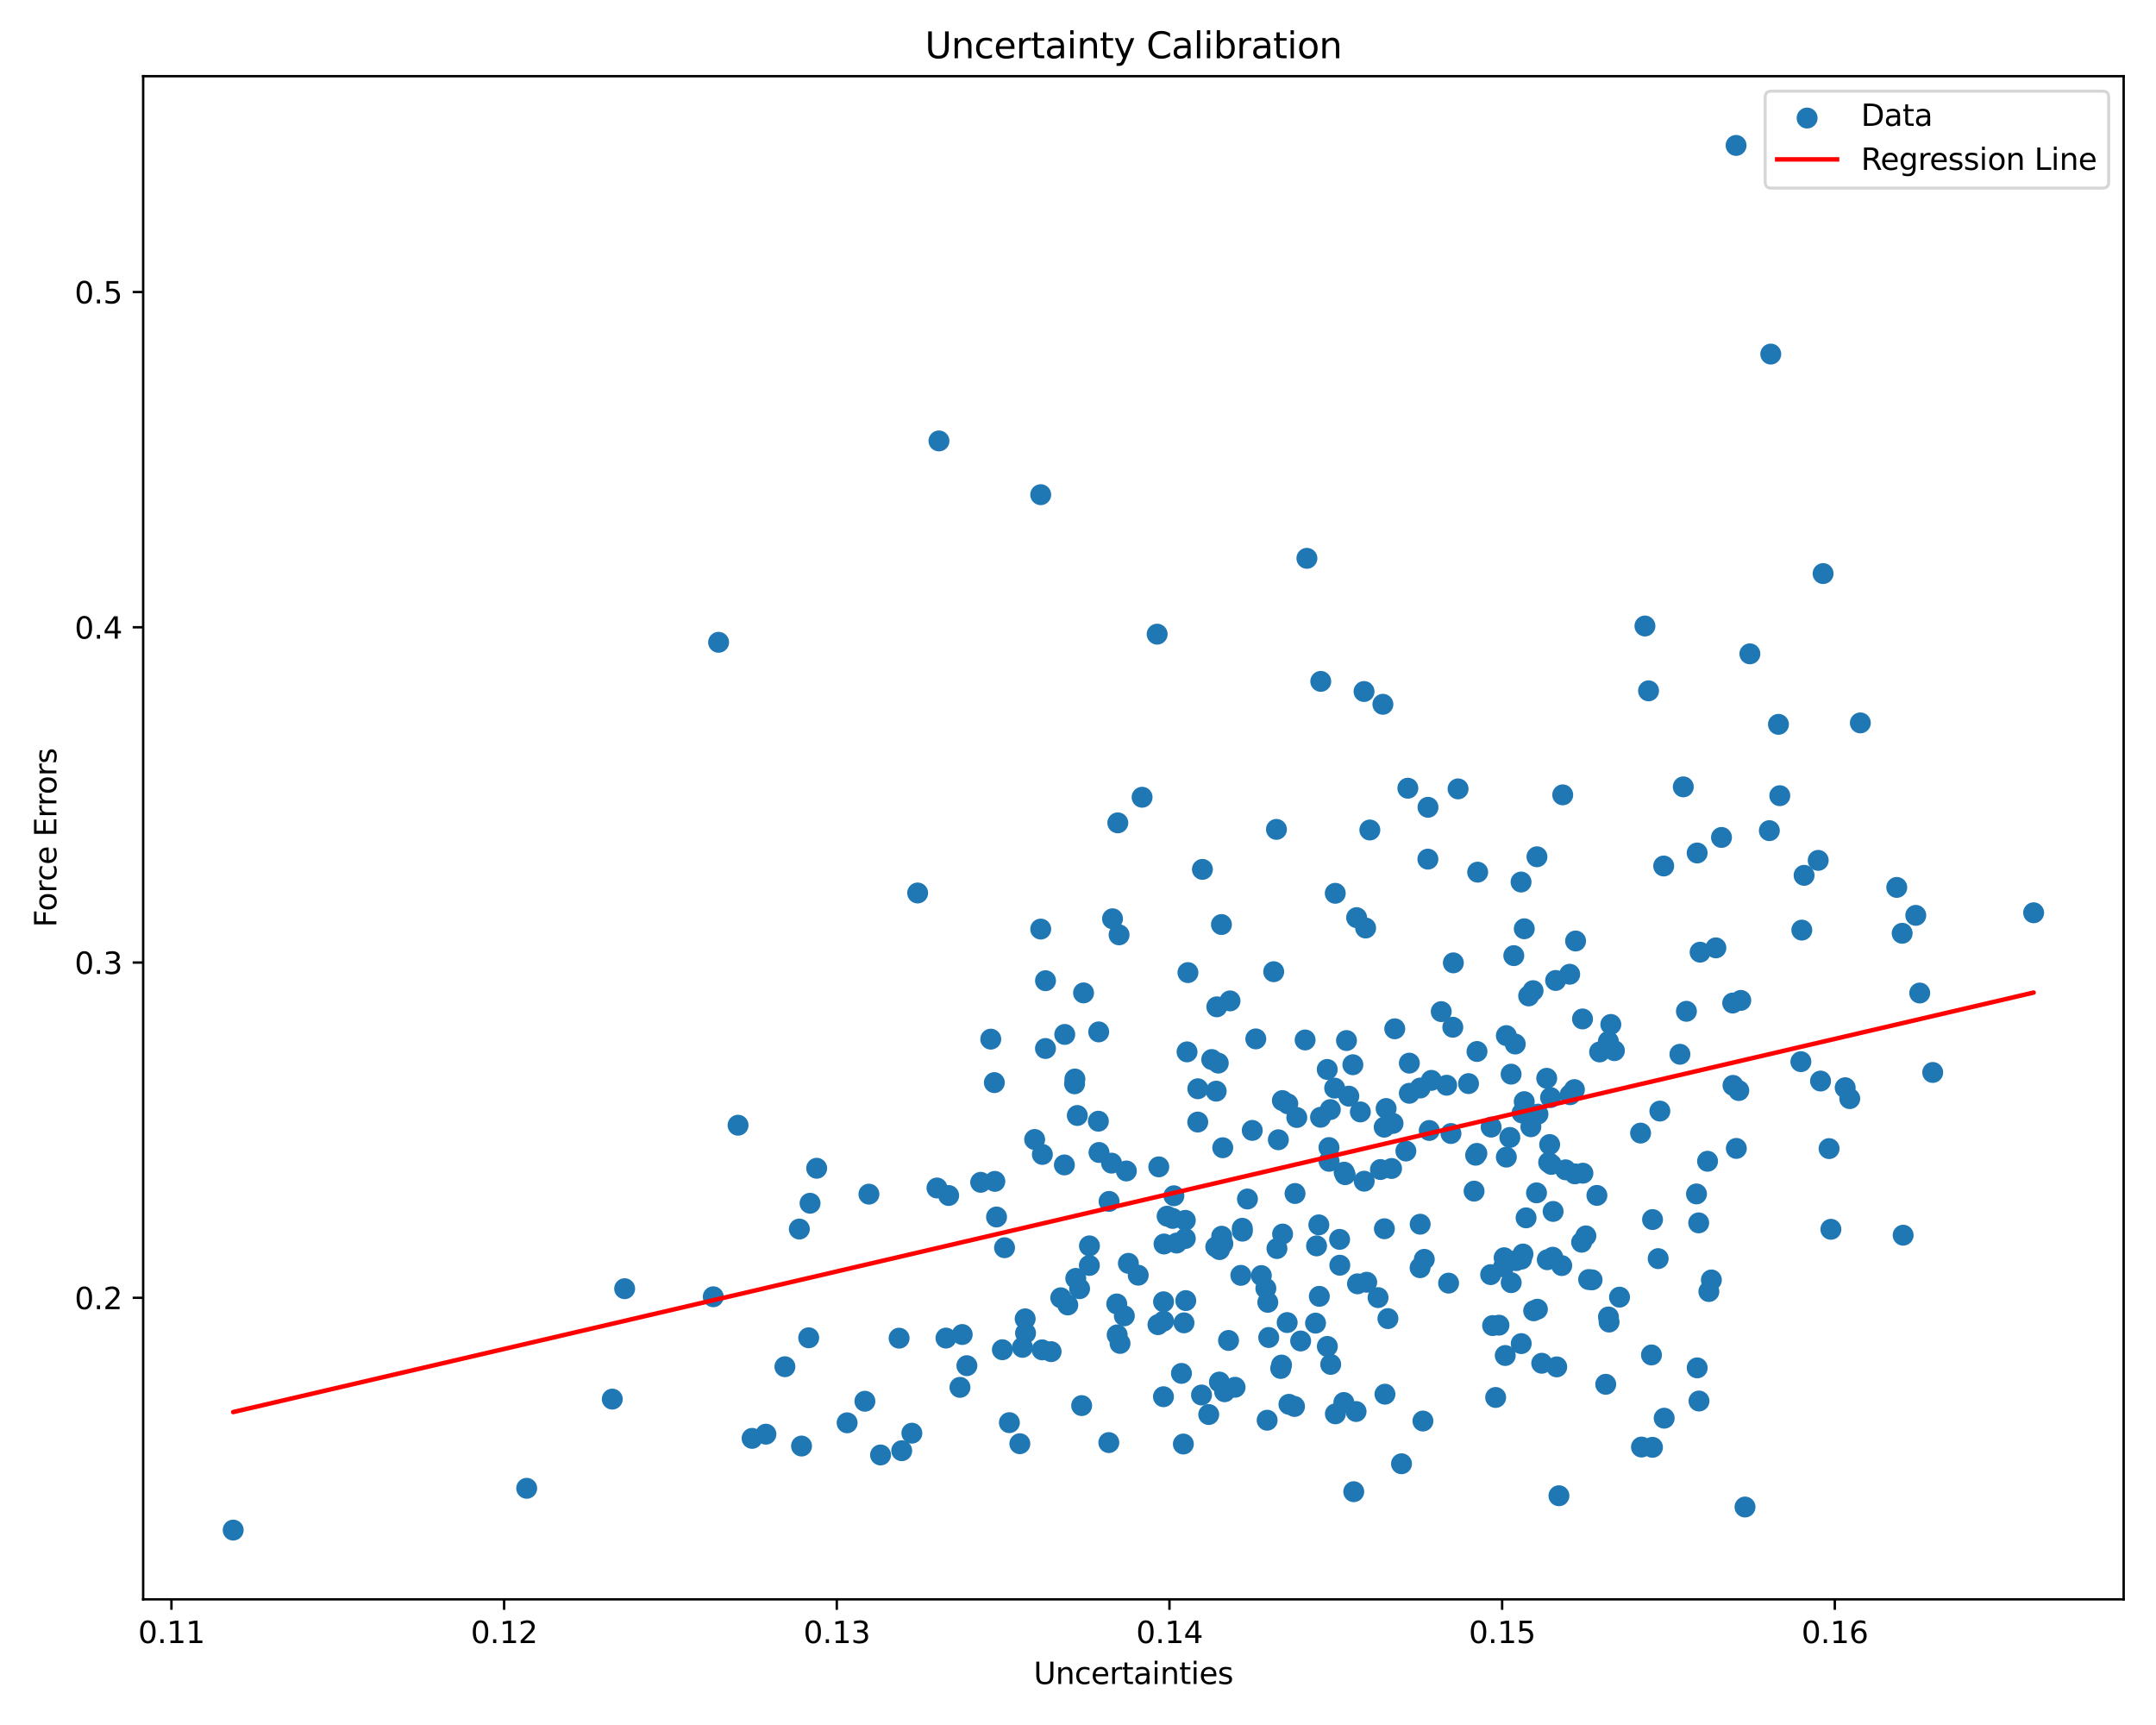 <?xml version="1.0" encoding="utf-8" standalone="no"?>
<!DOCTYPE svg PUBLIC "-//W3C//DTD SVG 1.1//EN"
  "http://www.w3.org/Graphics/SVG/1.1/DTD/svg11.dtd">
<svg xmlns:xlink="http://www.w3.org/1999/xlink" width="720pt" height="576pt" viewBox="0 0 720 576" xmlns="http://www.w3.org/2000/svg" version="1.1">
 <defs>
  <style type="text/css">*{stroke-linejoin: round; stroke-linecap: butt}</style>
 </defs>
 <g id="figure_1">
  <g id="patch_1">
   <path d="M 0 576 
L 720 576 
L 720 0 
L 0 0 
z
" style="fill: #ffffff"/>
  </g>
  <g id="axes_1">
   <g id="patch_2">
    <path d="M 47.81 534.04 
L 709.2 534.04 
L 709.2 25.44 
L 47.81 25.44 
z
" style="fill: #ffffff"/>
   </g>
   <g id="PathCollection_1">
    <defs>
     <path id="m8864a1f949" d="M 0 3 
C 0.796 3 1.559 2.684 2.121 2.121 
C 2.684 1.559 3 0.796 3 0 
C 3 -0.796 2.684 -1.559 2.121 -2.121 
C 1.559 -2.684 0.796 -3 0 -3 
C -0.796 -3 -1.559 -2.684 -2.121 -2.121 
C -2.684 -1.559 -3 -0.796 -3 0 
C -3 0.796 -2.684 1.559 -2.121 2.121 
C -1.559 2.684 -0.796 3 0 3 
z
" style="stroke: #1f77b4"/>
    </defs>
    <g clip-path="url(#p510b5baa65)">
     <use xlink:href="#m8864a1f949" x="443.814" y="383.182" style="fill: #1f77b4; stroke: #1f77b4"/>
     <use xlink:href="#m8864a1f949" x="359.255" y="426.874" style="fill: #1f77b4; stroke: #1f77b4"/>
     <use xlink:href="#m8864a1f949" x="514.866" y="455.207" style="fill: #1f77b4; stroke: #1f77b4"/>
     <use xlink:href="#m8864a1f949" x="449.663" y="347.454" style="fill: #1f77b4; stroke: #1f77b4"/>
     <use xlink:href="#m8864a1f949" x="504.667" y="428.298" style="fill: #1f77b4; stroke: #1f77b4"/>
     <use xlink:href="#m8864a1f949" x="370.377" y="401.165" style="fill: #1f77b4; stroke: #1f77b4"/>
     <use xlink:href="#m8864a1f949" x="593.919" y="241.869" style="fill: #1f77b4; stroke: #1f77b4"/>
     <use xlink:href="#m8864a1f949" x="573.019" y="316.506" style="fill: #1f77b4; stroke: #1f77b4"/>
     <use xlink:href="#m8864a1f949" x="476.882" y="269.563" style="fill: #1f77b4; stroke: #1f77b4"/>
     <use xlink:href="#m8864a1f949" x="454.292" y="371.287" style="fill: #1f77b4; stroke: #1f77b4"/>
     <use xlink:href="#m8864a1f949" x="502.104" y="423.047" style="fill: #1f77b4; stroke: #1f77b4"/>
     <use xlink:href="#m8864a1f949" x="348.104" y="385.479" style="fill: #1f77b4; stroke: #1f77b4"/>
     <use xlink:href="#m8864a1f949" x="562.14" y="262.743" style="fill: #1f77b4; stroke: #1f77b4"/>
     <use xlink:href="#m8864a1f949" x="465.211" y="375.116" style="fill: #1f77b4; stroke: #1f77b4"/>
     <use xlink:href="#m8864a1f949" x="429.852" y="441.622" style="fill: #1f77b4; stroke: #1f77b4"/>
     <use xlink:href="#m8864a1f949" x="635.558" y="412.449" style="fill: #1f77b4; stroke: #1f77b4"/>
     <use xlink:href="#m8864a1f949" x="436.444" y="186.432" style="fill: #1f77b4; stroke: #1f77b4"/>
     <use xlink:href="#m8864a1f949" x="616.205" y="363.206" style="fill: #1f77b4; stroke: #1f77b4"/>
     <use xlink:href="#m8864a1f949" x="361.225" y="469.344" style="fill: #1f77b4; stroke: #1f77b4"/>
     <use xlink:href="#m8864a1f949" x="511.24" y="376.236" style="fill: #1f77b4; stroke: #1f77b4"/>
     <use xlink:href="#m8864a1f949" x="580.669" y="364.147" style="fill: #1f77b4; stroke: #1f77b4"/>
     <use xlink:href="#m8864a1f949" x="342.356" y="440.377" style="fill: #1f77b4; stroke: #1f77b4"/>
     <use xlink:href="#m8864a1f949" x="386.977" y="389.629" style="fill: #1f77b4; stroke: #1f77b4"/>
     <use xlink:href="#m8864a1f949" x="537.939" y="342.079" style="fill: #1f77b4; stroke: #1f77b4"/>
     <use xlink:href="#m8864a1f949" x="607.197" y="287.29" style="fill: #1f77b4; stroke: #1f77b4"/>
     <use xlink:href="#m8864a1f949" x="347.548" y="165.183" style="fill: #1f77b4; stroke: #1f77b4"/>
     <use xlink:href="#m8864a1f949" x="567.283" y="408.334" style="fill: #1f77b4; stroke: #1f77b4"/>
     <use xlink:href="#m8864a1f949" x="477.301" y="377.48" style="fill: #1f77b4; stroke: #1f77b4"/>
     <use xlink:href="#m8864a1f949" x="246.473" y="375.726" style="fill: #1f77b4; stroke: #1f77b4"/>
     <use xlink:href="#m8864a1f949" x="551.509" y="452.438" style="fill: #1f77b4; stroke: #1f77b4"/>
     <use xlink:href="#m8864a1f949" x="474.241" y="423.305" style="fill: #1f77b4; stroke: #1f77b4"/>
     <use xlink:href="#m8864a1f949" x="373.719" y="312.158" style="fill: #1f77b4; stroke: #1f77b4"/>
     <use xlink:href="#m8864a1f949" x="450.445" y="366.021" style="fill: #1f77b4; stroke: #1f77b4"/>
     <use xlink:href="#m8864a1f949" x="448.876" y="391.403" style="fill: #1f77b4; stroke: #1f77b4"/>
     <use xlink:href="#m8864a1f949" x="519.876" y="456.417" style="fill: #1f77b4; stroke: #1f77b4"/>
     <use xlink:href="#m8864a1f949" x="396.417" y="351.235" style="fill: #1f77b4; stroke: #1f77b4"/>
     <use xlink:href="#m8864a1f949" x="484.555" y="378.497" style="fill: #1f77b4; stroke: #1f77b4"/>
     <use xlink:href="#m8864a1f949" x="525.936" y="391.966" style="fill: #1f77b4; stroke: #1f77b4"/>
     <use xlink:href="#m8864a1f949" x="395.4" y="441.717" style="fill: #1f77b4; stroke: #1f77b4"/>
     <use xlink:href="#m8864a1f949" x="551.871" y="407.227" style="fill: #1f77b4; stroke: #1f77b4"/>
     <use xlink:href="#m8864a1f949" x="356.589" y="435.742" style="fill: #1f77b4; stroke: #1f77b4"/>
     <use xlink:href="#m8864a1f949" x="468.036" y="488.771" style="fill: #1f77b4; stroke: #1f77b4"/>
     <use xlink:href="#m8864a1f949" x="490.417" y="361.829" style="fill: #1f77b4; stroke: #1f77b4"/>
     <use xlink:href="#m8864a1f949" x="452.086" y="498.098" style="fill: #1f77b4; stroke: #1f77b4"/>
     <use xlink:href="#m8864a1f949" x="355.448" y="388.986" style="fill: #1f77b4; stroke: #1f77b4"/>
     <use xlink:href="#m8864a1f949" x="513.125" y="398.312" style="fill: #1f77b4; stroke: #1f77b4"/>
     <use xlink:href="#m8864a1f949" x="447.436" y="422.475" style="fill: #1f77b4; stroke: #1f77b4"/>
     <use xlink:href="#m8864a1f949" x="554.318" y="371.002" style="fill: #1f77b4; stroke: #1f77b4"/>
     <use xlink:href="#m8864a1f949" x="639.778" y="305.652" style="fill: #1f77b4; stroke: #1f77b4"/>
     <use xlink:href="#m8864a1f949" x="591.35" y="118.231" style="fill: #1f77b4; stroke: #1f77b4"/>
     <use xlink:href="#m8864a1f949" x="407.983" y="412.789" style="fill: #1f77b4; stroke: #1f77b4"/>
     <use xlink:href="#m8864a1f949" x="510.499" y="332.552" style="fill: #1f77b4; stroke: #1f77b4"/>
     <use xlink:href="#m8864a1f949" x="529.605" y="412.674" style="fill: #1f77b4; stroke: #1f77b4"/>
     <use xlink:href="#m8864a1f949" x="374.037" y="448.589" style="fill: #1f77b4; stroke: #1f77b4"/>
     <use xlink:href="#m8864a1f949" x="506.023" y="348.613" style="fill: #1f77b4; stroke: #1f77b4"/>
     <use xlink:href="#m8864a1f949" x="426.436" y="416.904" style="fill: #1f77b4; stroke: #1f77b4"/>
     <use xlink:href="#m8864a1f949" x="419.377" y="346.899" style="fill: #1f77b4; stroke: #1f77b4"/>
     <use xlink:href="#m8864a1f949" x="497.968" y="376.362" style="fill: #1f77b4; stroke: #1f77b4"/>
     <use xlink:href="#m8864a1f949" x="342.483" y="445.136" style="fill: #1f77b4; stroke: #1f77b4"/>
     <use xlink:href="#m8864a1f949" x="563.182" y="337.685" style="fill: #1f77b4; stroke: #1f77b4"/>
     <use xlink:href="#m8864a1f949" x="516.715" y="420.64" style="fill: #1f77b4; stroke: #1f77b4"/>
     <use xlink:href="#m8864a1f949" x="641.096" y="331.582" style="fill: #1f77b4; stroke: #1f77b4"/>
     <use xlink:href="#m8864a1f949" x="509.639" y="406.656" style="fill: #1f77b4; stroke: #1f77b4"/>
     <use xlink:href="#m8864a1f949" x="388.592" y="441.142" style="fill: #1f77b4; stroke: #1f77b4"/>
     <use xlink:href="#m8864a1f949" x="481.303" y="337.79" style="fill: #1f77b4; stroke: #1f77b4"/>
     <use xlink:href="#m8864a1f949" x="582.751" y="503.217" style="fill: #1f77b4; stroke: #1f77b4"/>
     <use xlink:href="#m8864a1f949" x="561.014" y="352.031" style="fill: #1f77b4; stroke: #1f77b4"/>
     <use xlink:href="#m8864a1f949" x="372.945" y="435.406" style="fill: #1f77b4; stroke: #1f77b4"/>
     <use xlink:href="#m8864a1f949" x="418.193" y="377.458" style="fill: #1f77b4; stroke: #1f77b4"/>
     <use xlink:href="#m8864a1f949" x="520.61" y="499.449" style="fill: #1f77b4; stroke: #1f77b4"/>
     <use xlink:href="#m8864a1f949" x="396.712" y="324.765" style="fill: #1f77b4; stroke: #1f77b4"/>
     <use xlink:href="#m8864a1f949" x="371.527" y="306.793" style="fill: #1f77b4; stroke: #1f77b4"/>
     <use xlink:href="#m8864a1f949" x="470.647" y="365.064" style="fill: #1f77b4; stroke: #1f77b4"/>
     <use xlink:href="#m8864a1f949" x="453.05" y="306.411" style="fill: #1f77b4; stroke: #1f77b4"/>
     <use xlink:href="#m8864a1f949" x="621.264" y="241.382" style="fill: #1f77b4; stroke: #1f77b4"/>
     <use xlink:href="#m8864a1f949" x="461.82" y="235.171" style="fill: #1f77b4; stroke: #1f77b4"/>
     <use xlink:href="#m8864a1f949" x="327.504" y="394.794" style="fill: #1f77b4; stroke: #1f77b4"/>
     <use xlink:href="#m8864a1f949" x="567.755" y="317.946" style="fill: #1f77b4; stroke: #1f77b4"/>
     <use xlink:href="#m8864a1f949" x="521.549" y="422.594" style="fill: #1f77b4; stroke: #1f77b4"/>
     <use xlink:href="#m8864a1f949" x="502.681" y="452.622" style="fill: #1f77b4; stroke: #1f77b4"/>
     <use xlink:href="#m8864a1f949" x="315.909" y="446.803" style="fill: #1f77b4; stroke: #1f77b4"/>
     <use xlink:href="#m8864a1f949" x="570.675" y="431.259" style="fill: #1f77b4; stroke: #1f77b4"/>
     <use xlink:href="#m8864a1f949" x="555.757" y="473.553" style="fill: #1f77b4; stroke: #1f77b4"/>
     <use xlink:href="#m8864a1f949" x="425.354" y="324.466" style="fill: #1f77b4; stroke: #1f77b4"/>
     <use xlink:href="#m8864a1f949" x="175.891" y="496.963" style="fill: #1f77b4; stroke: #1f77b4"/>
     <use xlink:href="#m8864a1f949" x="270.52" y="401.783" style="fill: #1f77b4; stroke: #1f77b4"/>
     <use xlink:href="#m8864a1f949" x="608.824" y="191.525" style="fill: #1f77b4; stroke: #1f77b4"/>
     <use xlink:href="#m8864a1f949" x="341.46" y="449.9" style="fill: #1f77b4; stroke: #1f77b4"/>
     <use xlink:href="#m8864a1f949" x="407.906" y="308.714" style="fill: #1f77b4; stroke: #1f77b4"/>
     <use xlink:href="#m8864a1f949" x="386.702" y="442.325" style="fill: #1f77b4; stroke: #1f77b4"/>
     <use xlink:href="#m8864a1f949" x="439.327" y="441.814" style="fill: #1f77b4; stroke: #1f77b4"/>
     <use xlink:href="#m8864a1f949" x="301.135" y="484.41" style="fill: #1f77b4; stroke: #1f77b4"/>
     <use xlink:href="#m8864a1f949" x="360.527" y="430.309" style="fill: #1f77b4; stroke: #1f77b4"/>
     <use xlink:href="#m8864a1f949" x="294.062" y="485.832" style="fill: #1f77b4; stroke: #1f77b4"/>
     <use xlink:href="#m8864a1f949" x="530.535" y="427.252" style="fill: #1f77b4; stroke: #1f77b4"/>
     <use xlink:href="#m8864a1f949" x="421.229" y="425.927" style="fill: #1f77b4; stroke: #1f77b4"/>
     <use xlink:href="#m8864a1f949" x="449.207" y="392.239" style="fill: #1f77b4; stroke: #1f77b4"/>
     <use xlink:href="#m8864a1f949" x="584.379" y="218.325" style="fill: #1f77b4; stroke: #1f77b4"/>
     <use xlink:href="#m8864a1f949" x="395.839" y="413.547" style="fill: #1f77b4; stroke: #1f77b4"/>
     <use xlink:href="#m8864a1f949" x="388.726" y="415.386" style="fill: #1f77b4; stroke: #1f77b4"/>
     <use xlink:href="#m8864a1f949" x="389.76" y="406.102" style="fill: #1f77b4; stroke: #1f77b4"/>
     <use xlink:href="#m8864a1f949" x="549.329" y="209.033" style="fill: #1f77b4; stroke: #1f77b4"/>
     <use xlink:href="#m8864a1f949" x="594.368" y="265.693" style="fill: #1f77b4; stroke: #1f77b4"/>
     <use xlink:href="#m8864a1f949" x="508.6" y="418.731" style="fill: #1f77b4; stroke: #1f77b4"/>
     <use xlink:href="#m8864a1f949" x="513.272" y="286.088" style="fill: #1f77b4; stroke: #1f77b4"/>
     <use xlink:href="#m8864a1f949" x="500.585" y="442.493" style="fill: #1f77b4; stroke: #1f77b4"/>
     <use xlink:href="#m8864a1f949" x="414.895" y="411.1" style="fill: #1f77b4; stroke: #1f77b4"/>
     <use xlink:href="#m8864a1f949" x="408.973" y="464.721" style="fill: #1f77b4; stroke: #1f77b4"/>
     <use xlink:href="#m8864a1f949" x="476.847" y="286.88" style="fill: #1f77b4; stroke: #1f77b4"/>
     <use xlink:href="#m8864a1f949" x="555.595" y="289.168" style="fill: #1f77b4; stroke: #1f77b4"/>
     <use xlink:href="#m8864a1f949" x="366.915" y="344.566" style="fill: #1f77b4; stroke: #1f77b4"/>
     <use xlink:href="#m8864a1f949" x="497.807" y="425.612" style="fill: #1f77b4; stroke: #1f77b4"/>
     <use xlink:href="#m8864a1f949" x="388.57" y="434.68" style="fill: #1f77b4; stroke: #1f77b4"/>
     <use xlink:href="#m8864a1f949" x="633.425" y="296.32" style="fill: #1f77b4; stroke: #1f77b4"/>
     <use xlink:href="#m8864a1f949" x="443.852" y="387.777" style="fill: #1f77b4; stroke: #1f77b4"/>
     <use xlink:href="#m8864a1f949" x="430.068" y="368.577" style="fill: #1f77b4; stroke: #1f77b4"/>
     <use xlink:href="#m8864a1f949" x="373.289" y="274.765" style="fill: #1f77b4; stroke: #1f77b4"/>
     <use xlink:href="#m8864a1f949" x="567.382" y="467.821" style="fill: #1f77b4; stroke: #1f77b4"/>
     <use xlink:href="#m8864a1f949" x="492.274" y="397.737" style="fill: #1f77b4; stroke: #1f77b4"/>
     <use xlink:href="#m8864a1f949" x="427.97" y="455.813" style="fill: #1f77b4; stroke: #1f77b4"/>
     <use xlink:href="#m8864a1f949" x="376.828" y="421.845" style="fill: #1f77b4; stroke: #1f77b4"/>
     <use xlink:href="#m8864a1f949" x="444.392" y="455.588" style="fill: #1f77b4; stroke: #1f77b4"/>
     <use xlink:href="#m8864a1f949" x="493.201" y="385.13" style="fill: #1f77b4; stroke: #1f77b4"/>
     <use xlink:href="#m8864a1f949" x="453.341" y="428.684" style="fill: #1f77b4; stroke: #1f77b4"/>
     <use xlink:href="#m8864a1f949" x="335.471" y="416.63" style="fill: #1f77b4; stroke: #1f77b4"/>
     <use xlink:href="#m8864a1f949" x="386.435" y="211.753" style="fill: #1f77b4; stroke: #1f77b4"/>
     <use xlink:href="#m8864a1f949" x="423.389" y="434.87" style="fill: #1f77b4; stroke: #1f77b4"/>
     <use xlink:href="#m8864a1f949" x="493.245" y="351.105" style="fill: #1f77b4; stroke: #1f77b4"/>
     <use xlink:href="#m8864a1f949" x="394.549" y="458.593" style="fill: #1f77b4; stroke: #1f77b4"/>
     <use xlink:href="#m8864a1f949" x="528.617" y="391.749" style="fill: #1f77b4; stroke: #1f77b4"/>
     <use xlink:href="#m8864a1f949" x="320.583" y="463.257" style="fill: #1f77b4; stroke: #1f77b4"/>
     <use xlink:href="#m8864a1f949" x="505.535" y="319.099" style="fill: #1f77b4; stroke: #1f77b4"/>
     <use xlink:href="#m8864a1f949" x="443.229" y="357.103" style="fill: #1f77b4; stroke: #1f77b4"/>
     <use xlink:href="#m8864a1f949" x="406.004" y="416.369" style="fill: #1f77b4; stroke: #1f77b4"/>
     <use xlink:href="#m8864a1f949" x="456.418" y="428.159" style="fill: #1f77b4; stroke: #1f77b4"/>
     <use xlink:href="#m8864a1f949" x="426.274" y="276.945" style="fill: #1f77b4; stroke: #1f77b4"/>
     <use xlink:href="#m8864a1f949" x="347.553" y="310.232" style="fill: #1f77b4; stroke: #1f77b4"/>
     <use xlink:href="#m8864a1f949" x="381.405" y="266.213" style="fill: #1f77b4; stroke: #1f77b4"/>
     <use xlink:href="#m8864a1f949" x="444.266" y="370.507" style="fill: #1f77b4; stroke: #1f77b4"/>
     <use xlink:href="#m8864a1f949" x="266.938" y="410.397" style="fill: #1f77b4; stroke: #1f77b4"/>
     <use xlink:href="#m8864a1f949" x="440.992" y="373.07" style="fill: #1f77b4; stroke: #1f77b4"/>
     <use xlink:href="#m8864a1f949" x="590.879" y="277.364" style="fill: #1f77b4; stroke: #1f77b4"/>
     <use xlink:href="#m8864a1f949" x="349.135" y="350.112" style="fill: #1f77b4; stroke: #1f77b4"/>
     <use xlink:href="#m8864a1f949" x="441.069" y="227.524" style="fill: #1f77b4; stroke: #1f77b4"/>
     <use xlink:href="#m8864a1f949" x="581.337" y="334.046" style="fill: #1f77b4; stroke: #1f77b4"/>
     <use xlink:href="#m8864a1f949" x="601.409" y="354.499" style="fill: #1f77b4; stroke: #1f77b4"/>
     <use xlink:href="#m8864a1f949" x="547.877" y="378.354" style="fill: #1f77b4; stroke: #1f77b4"/>
     <use xlink:href="#m8864a1f949" x="539.134" y="350.83" style="fill: #1f77b4; stroke: #1f77b4"/>
     <use xlink:href="#m8864a1f949" x="506.344" y="420.939" style="fill: #1f77b4; stroke: #1f77b4"/>
     <use xlink:href="#m8864a1f949" x="508.013" y="448.651" style="fill: #1f77b4; stroke: #1f77b4"/>
     <use xlink:href="#m8864a1f949" x="406.85" y="354.986" style="fill: #1f77b4; stroke: #1f77b4"/>
     <use xlink:href="#m8864a1f949" x="548.176" y="483.189" style="fill: #1f77b4; stroke: #1f77b4"/>
     <use xlink:href="#m8864a1f949" x="399.992" y="374.67" style="fill: #1f77b4; stroke: #1f77b4"/>
     <use xlink:href="#m8864a1f949" x="457.461" y="277.147" style="fill: #1f77b4; stroke: #1f77b4"/>
     <use xlink:href="#m8864a1f949" x="363.793" y="422.555" style="fill: #1f77b4; stroke: #1f77b4"/>
     <use xlink:href="#m8864a1f949" x="566.779" y="456.751" style="fill: #1f77b4; stroke: #1f77b4"/>
     <use xlink:href="#m8864a1f949" x="204.47" y="467.181" style="fill: #1f77b4; stroke: #1f77b4"/>
     <use xlink:href="#m8864a1f949" x="460.998" y="390.524" style="fill: #1f77b4; stroke: #1f77b4"/>
     <use xlink:href="#m8864a1f949" x="462.9" y="370.151" style="fill: #1f77b4; stroke: #1f77b4"/>
     <use xlink:href="#m8864a1f949" x="455.521" y="230.904" style="fill: #1f77b4; stroke: #1f77b4"/>
     <use xlink:href="#m8864a1f949" x="503.051" y="345.807" style="fill: #1f77b4; stroke: #1f77b4"/>
     <use xlink:href="#m8864a1f949" x="517.175" y="388.143" style="fill: #1f77b4; stroke: #1f77b4"/>
     <use xlink:href="#m8864a1f949" x="388.54" y="466.383" style="fill: #1f77b4; stroke: #1f77b4"/>
     <use xlink:href="#m8864a1f949" x="410.273" y="447.596" style="fill: #1f77b4; stroke: #1f77b4"/>
     <use xlink:href="#m8864a1f949" x="395.838" y="407.483" style="fill: #1f77b4; stroke: #1f77b4"/>
     <use xlink:href="#m8864a1f949" x="508.098" y="420.433" style="fill: #1f77b4; stroke: #1f77b4"/>
     <use xlink:href="#m8864a1f949" x="522.824" y="390.619" style="fill: #1f77b4; stroke: #1f77b4"/>
     <use xlink:href="#m8864a1f949" x="428.245" y="367.497" style="fill: #1f77b4; stroke: #1f77b4"/>
     <use xlink:href="#m8864a1f949" x="321.333" y="445.616" style="fill: #1f77b4; stroke: #1f77b4"/>
     <use xlink:href="#m8864a1f949" x="380.109" y="425.806" style="fill: #1f77b4; stroke: #1f77b4"/>
     <use xlink:href="#m8864a1f949" x="511.978" y="330.792" style="fill: #1f77b4; stroke: #1f77b4"/>
     <use xlink:href="#m8864a1f949" x="469.495" y="384.341" style="fill: #1f77b4; stroke: #1f77b4"/>
     <use xlink:href="#m8864a1f949" x="439.668" y="416.02" style="fill: #1f77b4; stroke: #1f77b4"/>
     <use xlink:href="#m8864a1f949" x="434.355" y="447.772" style="fill: #1f77b4; stroke: #1f77b4"/>
     <use xlink:href="#m8864a1f949" x="316.81" y="399.191" style="fill: #1f77b4; stroke: #1f77b4"/>
     <use xlink:href="#m8864a1f949" x="433.065" y="373.141" style="fill: #1f77b4; stroke: #1f77b4"/>
     <use xlink:href="#m8864a1f949" x="610.825" y="383.532" style="fill: #1f77b4; stroke: #1f77b4"/>
     <use xlink:href="#m8864a1f949" x="463.501" y="440.295" style="fill: #1f77b4; stroke: #1f77b4"/>
     <use xlink:href="#m8864a1f949" x="426.908" y="380.583" style="fill: #1f77b4; stroke: #1f77b4"/>
     <use xlink:href="#m8864a1f949" x="475.644" y="420.511" style="fill: #1f77b4; stroke: #1f77b4"/>
     <use xlink:href="#m8864a1f949" x="464.719" y="390.173" style="fill: #1f77b4; stroke: #1f77b4"/>
     <use xlink:href="#m8864a1f949" x="367.019" y="384.83" style="fill: #1f77b4; stroke: #1f77b4"/>
     <use xlink:href="#m8864a1f949" x="445.955" y="472.099" style="fill: #1f77b4; stroke: #1f77b4"/>
     <use xlink:href="#m8864a1f949" x="392.028" y="399.283" style="fill: #1f77b4; stroke: #1f77b4"/>
     <use xlink:href="#m8864a1f949" x="416.588" y="400.362" style="fill: #1f77b4; stroke: #1f77b4"/>
     <use xlink:href="#m8864a1f949" x="645.434" y="358.108" style="fill: #1f77b4; stroke: #1f77b4"/>
     <use xlink:href="#m8864a1f949" x="602.475" y="292.288" style="fill: #1f77b4; stroke: #1f77b4"/>
     <use xlink:href="#m8864a1f949" x="452.865" y="471.324" style="fill: #1f77b4; stroke: #1f77b4"/>
     <use xlink:href="#m8864a1f949" x="611.427" y="410.482" style="fill: #1f77b4; stroke: #1f77b4"/>
     <use xlink:href="#m8864a1f949" x="332.795" y="406.372" style="fill: #1f77b4; stroke: #1f77b4"/>
     <use xlink:href="#m8864a1f949" x="475.188" y="474.5" style="fill: #1f77b4; stroke: #1f77b4"/>
     <use xlink:href="#m8864a1f949" x="528.48" y="340.236" style="fill: #1f77b4; stroke: #1f77b4"/>
     <use xlink:href="#m8864a1f949" x="451.792" y="355.529" style="fill: #1f77b4; stroke: #1f77b4"/>
     <use xlink:href="#m8864a1f949" x="566.769" y="284.821" style="fill: #1f77b4; stroke: #1f77b4"/>
     <use xlink:href="#m8864a1f949" x="359.767" y="372.481" style="fill: #1f77b4; stroke: #1f77b4"/>
     <use xlink:href="#m8864a1f949" x="517.512" y="382.175" style="fill: #1f77b4; stroke: #1f77b4"/>
     <use xlink:href="#m8864a1f949" x="465.781" y="343.532" style="fill: #1f77b4; stroke: #1f77b4"/>
     <use xlink:href="#m8864a1f949" x="255.779" y="478.888" style="fill: #1f77b4; stroke: #1f77b4"/>
     <use xlink:href="#m8864a1f949" x="290.182" y="398.739" style="fill: #1f77b4; stroke: #1f77b4"/>
     <use xlink:href="#m8864a1f949" x="550.539" y="230.68" style="fill: #1f77b4; stroke: #1f77b4"/>
     <use xlink:href="#m8864a1f949" x="524.204" y="325.313" style="fill: #1f77b4; stroke: #1f77b4"/>
     <use xlink:href="#m8864a1f949" x="251.16" y="480.29" style="fill: #1f77b4; stroke: #1f77b4"/>
     <use xlink:href="#m8864a1f949" x="679.137" y="304.789" style="fill: #1f77b4; stroke: #1f77b4"/>
     <use xlink:href="#m8864a1f949" x="524.338" y="365.547" style="fill: #1f77b4; stroke: #1f77b4"/>
     <use xlink:href="#m8864a1f949" x="358.965" y="360.299" style="fill: #1f77b4; stroke: #1f77b4"/>
     <use xlink:href="#m8864a1f949" x="272.733" y="390.098" style="fill: #1f77b4; stroke: #1f77b4"/>
     <use xlink:href="#m8864a1f949" x="262.122" y="456.366" style="fill: #1f77b4; stroke: #1f77b4"/>
     <use xlink:href="#m8864a1f949" x="509.035" y="310.131" style="fill: #1f77b4; stroke: #1f77b4"/>
     <use xlink:href="#m8864a1f949" x="440.425" y="408.997" style="fill: #1f77b4; stroke: #1f77b4"/>
     <use xlink:href="#m8864a1f949" x="607.973" y="360.976" style="fill: #1f77b4; stroke: #1f77b4"/>
     <use xlink:href="#m8864a1f949" x="601.719" y="310.573" style="fill: #1f77b4; stroke: #1f77b4"/>
     <use xlink:href="#m8864a1f949" x="414.864" y="410.14" style="fill: #1f77b4; stroke: #1f77b4"/>
     <use xlink:href="#m8864a1f949" x="304.52" y="478.555" style="fill: #1f77b4; stroke: #1f77b4"/>
     <use xlink:href="#m8864a1f949" x="404.653" y="353.789" style="fill: #1f77b4; stroke: #1f77b4"/>
     <use xlink:href="#m8864a1f949" x="483.112" y="362.374" style="fill: #1f77b4; stroke: #1f77b4"/>
     <use xlink:href="#m8864a1f949" x="406.147" y="364.353" style="fill: #1f77b4; stroke: #1f77b4"/>
     <use xlink:href="#m8864a1f949" x="517.821" y="366.493" style="fill: #1f77b4; stroke: #1f77b4"/>
     <use xlink:href="#m8864a1f949" x="358.858" y="361.9" style="fill: #1f77b4; stroke: #1f77b4"/>
     <use xlink:href="#m8864a1f949" x="407.263" y="417.251" style="fill: #1f77b4; stroke: #1f77b4"/>
     <use xlink:href="#m8864a1f949" x="516.529" y="360.054" style="fill: #1f77b4; stroke: #1f77b4"/>
     <use xlink:href="#m8864a1f949" x="455.579" y="394.416" style="fill: #1f77b4; stroke: #1f77b4"/>
     <use xlink:href="#m8864a1f949" x="427.691" y="456.951" style="fill: #1f77b4; stroke: #1f77b4"/>
     <use xlink:href="#m8864a1f949" x="312.904" y="396.688" style="fill: #1f77b4; stroke: #1f77b4"/>
     <use xlink:href="#m8864a1f949" x="504.635" y="358.676" style="fill: #1f77b4; stroke: #1f77b4"/>
     <use xlink:href="#m8864a1f949" x="553.751" y="420.273" style="fill: #1f77b4; stroke: #1f77b4"/>
     <use xlink:href="#m8864a1f949" x="518.064" y="388.811" style="fill: #1f77b4; stroke: #1f77b4"/>
     <use xlink:href="#m8864a1f949" x="499.477" y="466.632" style="fill: #1f77b4; stroke: #1f77b4"/>
     <use xlink:href="#m8864a1f949" x="322.891" y="456.014" style="fill: #1f77b4; stroke: #1f77b4"/>
     <use xlink:href="#m8864a1f949" x="551.843" y="483.277" style="fill: #1f77b4; stroke: #1f77b4"/>
     <use xlink:href="#m8864a1f949" x="447.363" y="413.842" style="fill: #1f77b4; stroke: #1f77b4"/>
     <use xlink:href="#m8864a1f949" x="351.025" y="451.33" style="fill: #1f77b4; stroke: #1f77b4"/>
     <use xlink:href="#m8864a1f949" x="349.151" y="327.469" style="fill: #1f77b4; stroke: #1f77b4"/>
     <use xlink:href="#m8864a1f949" x="395.185" y="482.179" style="fill: #1f77b4; stroke: #1f77b4"/>
     <use xlink:href="#m8864a1f949" x="401.244" y="465.81" style="fill: #1f77b4; stroke: #1f77b4"/>
     <use xlink:href="#m8864a1f949" x="334.747" y="450.696" style="fill: #1f77b4; stroke: #1f77b4"/>
     <use xlink:href="#m8864a1f949" x="435.847" y="347.257" style="fill: #1f77b4; stroke: #1f77b4"/>
     <use xlink:href="#m8864a1f949" x="534.19" y="351.26" style="fill: #1f77b4; stroke: #1f77b4"/>
     <use xlink:href="#m8864a1f949" x="537.36" y="441.449" style="fill: #1f77b4; stroke: #1f77b4"/>
     <use xlink:href="#m8864a1f949" x="579.768" y="48.558" style="fill: #1f77b4; stroke: #1f77b4"/>
     <use xlink:href="#m8864a1f949" x="474.274" y="363.309" style="fill: #1f77b4; stroke: #1f77b4"/>
     <use xlink:href="#m8864a1f949" x="531.674" y="427.356" style="fill: #1f77b4; stroke: #1f77b4"/>
     <use xlink:href="#m8864a1f949" x="395.996" y="434.284" style="fill: #1f77b4; stroke: #1f77b4"/>
     <use xlink:href="#m8864a1f949" x="445.915" y="298.285" style="fill: #1f77b4; stroke: #1f77b4"/>
     <use xlink:href="#m8864a1f949" x="270.068" y="446.706" style="fill: #1f77b4; stroke: #1f77b4"/>
     <use xlink:href="#m8864a1f949" x="540.842" y="433.136" style="fill: #1f77b4; stroke: #1f77b4"/>
     <use xlink:href="#m8864a1f949" x="403.662" y="472.328" style="fill: #1f77b4; stroke: #1f77b4"/>
     <use xlink:href="#m8864a1f949" x="239.979" y="214.472" style="fill: #1f77b4; stroke: #1f77b4"/>
     <use xlink:href="#m8864a1f949" x="526.171" y="314.212" style="fill: #1f77b4; stroke: #1f77b4"/>
     <use xlink:href="#m8864a1f949" x="400.019" y="363.554" style="fill: #1f77b4; stroke: #1f77b4"/>
     <use xlink:href="#m8864a1f949" x="570.241" y="387.761" style="fill: #1f77b4; stroke: #1f77b4"/>
     <use xlink:href="#m8864a1f949" x="337.084" y="475.044" style="fill: #1f77b4; stroke: #1f77b4"/>
     <use xlink:href="#m8864a1f949" x="375.472" y="439.379" style="fill: #1f77b4; stroke: #1f77b4"/>
     <use xlink:href="#m8864a1f949" x="414.381" y="425.855" style="fill: #1f77b4; stroke: #1f77b4"/>
     <use xlink:href="#m8864a1f949" x="238.199" y="433.006" style="fill: #1f77b4; stroke: #1f77b4"/>
     <use xlink:href="#m8864a1f949" x="423.168" y="474.234" style="fill: #1f77b4; stroke: #1f77b4"/>
     <use xlink:href="#m8864a1f949" x="571.521" y="427.392" style="fill: #1f77b4; stroke: #1f77b4"/>
     <use xlink:href="#m8864a1f949" x="371.204" y="388.388" style="fill: #1f77b4; stroke: #1f77b4"/>
     <use xlink:href="#m8864a1f949" x="504.216" y="379.813" style="fill: #1f77b4; stroke: #1f77b4"/>
     <use xlink:href="#m8864a1f949" x="370.295" y="481.697" style="fill: #1f77b4; stroke: #1f77b4"/>
     <use xlink:href="#m8864a1f949" x="509.023" y="367.856" style="fill: #1f77b4; stroke: #1f77b4"/>
     <use xlink:href="#m8864a1f949" x="354.245" y="433.344" style="fill: #1f77b4; stroke: #1f77b4"/>
     <use xlink:href="#m8864a1f949" x="462.506" y="465.538" style="fill: #1f77b4; stroke: #1f77b4"/>
     <use xlink:href="#m8864a1f949" x="267.673" y="482.852" style="fill: #1f77b4; stroke: #1f77b4"/>
     <use xlink:href="#m8864a1f949" x="498.461" y="442.624" style="fill: #1f77b4; stroke: #1f77b4"/>
     <use xlink:href="#m8864a1f949" x="566.548" y="398.672" style="fill: #1f77b4; stroke: #1f77b4"/>
     <use xlink:href="#m8864a1f949" x="332.232" y="394.473" style="fill: #1f77b4; stroke: #1f77b4"/>
     <use xlink:href="#m8864a1f949" x="525.782" y="363.832" style="fill: #1f77b4; stroke: #1f77b4"/>
     <use xlink:href="#m8864a1f949" x="363.826" y="416.013" style="fill: #1f77b4; stroke: #1f77b4"/>
     <use xlink:href="#m8864a1f949" x="513.418" y="437.163" style="fill: #1f77b4; stroke: #1f77b4"/>
     <use xlink:href="#m8864a1f949" x="493.468" y="291.226" style="fill: #1f77b4; stroke: #1f77b4"/>
     <use xlink:href="#m8864a1f949" x="428.325" y="412.067" style="fill: #1f77b4; stroke: #1f77b4"/>
     <use xlink:href="#m8864a1f949" x="361.854" y="331.539" style="fill: #1f77b4; stroke: #1f77b4"/>
     <use xlink:href="#m8864a1f949" x="456.054" y="309.879" style="fill: #1f77b4; stroke: #1f77b4"/>
     <use xlink:href="#m8864a1f949" x="443.266" y="449.589" style="fill: #1f77b4; stroke: #1f77b4"/>
     <use xlink:href="#m8864a1f949" x="392.939" y="415.076" style="fill: #1f77b4; stroke: #1f77b4"/>
     <use xlink:href="#m8864a1f949" x="432.306" y="469.636" style="fill: #1f77b4; stroke: #1f77b4"/>
     <use xlink:href="#m8864a1f949" x="373.085" y="445.737" style="fill: #1f77b4; stroke: #1f77b4"/>
     <use xlink:href="#m8864a1f949" x="445.717" y="363.336" style="fill: #1f77b4; stroke: #1f77b4"/>
     <use xlink:href="#m8864a1f949" x="483.762" y="428.452" style="fill: #1f77b4; stroke: #1f77b4"/>
     <use xlink:href="#m8864a1f949" x="470.653" y="354.995" style="fill: #1f77b4; stroke: #1f77b4"/>
     <use xlink:href="#m8864a1f949" x="502.305" y="419.97" style="fill: #1f77b4; stroke: #1f77b4"/>
     <use xlink:href="#m8864a1f949" x="423.692" y="446.607" style="fill: #1f77b4; stroke: #1f77b4"/>
     <use xlink:href="#m8864a1f949" x="521.877" y="265.414" style="fill: #1f77b4; stroke: #1f77b4"/>
     <use xlink:href="#m8864a1f949" x="288.834" y="467.892" style="fill: #1f77b4; stroke: #1f77b4"/>
     <use xlink:href="#m8864a1f949" x="430.442" y="468.921" style="fill: #1f77b4; stroke: #1f77b4"/>
     <use xlink:href="#m8864a1f949" x="485.168" y="343.011" style="fill: #1f77b4; stroke: #1f77b4"/>
     <use xlink:href="#m8864a1f949" x="486.927" y="263.418" style="fill: #1f77b4; stroke: #1f77b4"/>
     <use xlink:href="#m8864a1f949" x="617.724" y="366.842" style="fill: #1f77b4; stroke: #1f77b4"/>
     <use xlink:href="#m8864a1f949" x="537.121" y="347.738" style="fill: #1f77b4; stroke: #1f77b4"/>
     <use xlink:href="#m8864a1f949" x="460.204" y="433.292" style="fill: #1f77b4; stroke: #1f77b4"/>
     <use xlink:href="#m8864a1f949" x="485.348" y="321.511" style="fill: #1f77b4; stroke: #1f77b4"/>
     <use xlink:href="#m8864a1f949" x="537.145" y="439.751" style="fill: #1f77b4; stroke: #1f77b4"/>
     <use xlink:href="#m8864a1f949" x="507.96" y="294.522" style="fill: #1f77b4; stroke: #1f77b4"/>
     <use xlink:href="#m8864a1f949" x="508.3" y="371.637" style="fill: #1f77b4; stroke: #1f77b4"/>
     <use xlink:href="#m8864a1f949" x="410.77" y="334.216" style="fill: #1f77b4; stroke: #1f77b4"/>
     <use xlink:href="#m8864a1f949" x="407.221" y="461.486" style="fill: #1f77b4; stroke: #1f77b4"/>
     <use xlink:href="#m8864a1f949" x="412.456" y="463.228" style="fill: #1f77b4; stroke: #1f77b4"/>
     <use xlink:href="#m8864a1f949" x="470.154" y="263.194" style="fill: #1f77b4; stroke: #1f77b4"/>
     <use xlink:href="#m8864a1f949" x="422.734" y="430.215" style="fill: #1f77b4; stroke: #1f77b4"/>
     <use xlink:href="#m8864a1f949" x="208.601" y="430.311" style="fill: #1f77b4; stroke: #1f77b4"/>
     <use xlink:href="#m8864a1f949" x="408.342" y="383.246" style="fill: #1f77b4; stroke: #1f77b4"/>
     <use xlink:href="#m8864a1f949" x="536.238" y="462.231" style="fill: #1f77b4; stroke: #1f77b4"/>
     <use xlink:href="#m8864a1f949" x="528.192" y="414.797" style="fill: #1f77b4; stroke: #1f77b4"/>
     <use xlink:href="#m8864a1f949" x="408.374" y="415.271" style="fill: #1f77b4; stroke: #1f77b4"/>
     <use xlink:href="#m8864a1f949" x="401.547" y="290.3" style="fill: #1f77b4; stroke: #1f77b4"/>
     <use xlink:href="#m8864a1f949" x="376.156" y="391.003" style="fill: #1f77b4; stroke: #1f77b4"/>
     <use xlink:href="#m8864a1f949" x="492.783" y="385.745" style="fill: #1f77b4; stroke: #1f77b4"/>
     <use xlink:href="#m8864a1f949" x="448.773" y="468.313" style="fill: #1f77b4; stroke: #1f77b4"/>
     <use xlink:href="#m8864a1f949" x="440.589" y="432.864" style="fill: #1f77b4; stroke: #1f77b4"/>
     <use xlink:href="#m8864a1f949" x="282.902" y="475.097" style="fill: #1f77b4; stroke: #1f77b4"/>
     <use xlink:href="#m8864a1f949" x="77.873" y="510.922" style="fill: #1f77b4; stroke: #1f77b4"/>
     <use xlink:href="#m8864a1f949" x="306.452" y="298.182" style="fill: #1f77b4; stroke: #1f77b4"/>
     <use xlink:href="#m8864a1f949" x="478.009" y="360.748" style="fill: #1f77b4; stroke: #1f77b4"/>
     <use xlink:href="#m8864a1f949" x="340.579" y="482.072" style="fill: #1f77b4; stroke: #1f77b4"/>
     <use xlink:href="#m8864a1f949" x="313.569" y="147.235" style="fill: #1f77b4; stroke: #1f77b4"/>
     <use xlink:href="#m8864a1f949" x="474.272" y="408.78" style="fill: #1f77b4; stroke: #1f77b4"/>
     <use xlink:href="#m8864a1f949" x="513.604" y="372.025" style="fill: #1f77b4; stroke: #1f77b4"/>
     <use xlink:href="#m8864a1f949" x="533.289" y="399.161" style="fill: #1f77b4; stroke: #1f77b4"/>
     <use xlink:href="#m8864a1f949" x="518.537" y="419.808" style="fill: #1f77b4; stroke: #1f77b4"/>
     <use xlink:href="#m8864a1f949" x="519.506" y="327.393" style="fill: #1f77b4; stroke: #1f77b4"/>
     <use xlink:href="#m8864a1f949" x="635.234" y="311.637" style="fill: #1f77b4; stroke: #1f77b4"/>
     <use xlink:href="#m8864a1f949" x="574.897" y="279.63" style="fill: #1f77b4; stroke: #1f77b4"/>
     <use xlink:href="#m8864a1f949" x="462.254" y="376.382" style="fill: #1f77b4; stroke: #1f77b4"/>
     <use xlink:href="#m8864a1f949" x="345.526" y="380.495" style="fill: #1f77b4; stroke: #1f77b4"/>
     <use xlink:href="#m8864a1f949" x="578.738" y="362.427" style="fill: #1f77b4; stroke: #1f77b4"/>
     <use xlink:href="#m8864a1f949" x="578.635" y="334.925" style="fill: #1f77b4; stroke: #1f77b4"/>
     <use xlink:href="#m8864a1f949" x="406.357" y="336.193" style="fill: #1f77b4; stroke: #1f77b4"/>
     <use xlink:href="#m8864a1f949" x="348.023" y="450.733" style="fill: #1f77b4; stroke: #1f77b4"/>
     <use xlink:href="#m8864a1f949" x="366.803" y="374.386" style="fill: #1f77b4; stroke: #1f77b4"/>
     <use xlink:href="#m8864a1f949" x="462.32" y="410.294" style="fill: #1f77b4; stroke: #1f77b4"/>
     <use xlink:href="#m8864a1f949" x="391.62" y="406.844" style="fill: #1f77b4; stroke: #1f77b4"/>
     <use xlink:href="#m8864a1f949" x="330.869" y="346.983" style="fill: #1f77b4; stroke: #1f77b4"/>
     <use xlink:href="#m8864a1f949" x="332.061" y="361.497" style="fill: #1f77b4; stroke: #1f77b4"/>
     <use xlink:href="#m8864a1f949" x="518.667" y="404.514" style="fill: #1f77b4; stroke: #1f77b4"/>
     <use xlink:href="#m8864a1f949" x="579.849" y="383.471" style="fill: #1f77b4; stroke: #1f77b4"/>
     <use xlink:href="#m8864a1f949" x="355.575" y="345.413" style="fill: #1f77b4; stroke: #1f77b4"/>
     <use xlink:href="#m8864a1f949" x="512.176" y="437.696" style="fill: #1f77b4; stroke: #1f77b4"/>
     <use xlink:href="#m8864a1f949" x="300.255" y="446.836" style="fill: #1f77b4; stroke: #1f77b4"/>
     <use xlink:href="#m8864a1f949" x="503.043" y="386.379" style="fill: #1f77b4; stroke: #1f77b4"/>
     <use xlink:href="#m8864a1f949" x="432.479" y="398.524" style="fill: #1f77b4; stroke: #1f77b4"/>
    </g>
   </g>
   <g id="matplotlib.axis_1">
    <g id="xtick_1">
     <g id="line2d_1">
      <defs>
       <path id="ma769b47350" d="M 0 0 
L 0 3.5 
" style="stroke: #000000; stroke-width: 0.8"/>
      </defs>
      <g>
       <use xlink:href="#ma769b47350" x="57.256" y="534.04" style="stroke: #000000; stroke-width: 0.8"/>
      </g>
     </g>
     <g id="text_1">
      <!-- 0.11 -->
      <g transform="translate(46.124 548.638) scale(0.1 -0.1)">
       <defs>
        <path id="DejaVuSans-30" d="M 2034 4250 
Q 1547 4250 1301 3770 
Q 1056 3291 1056 2328 
Q 1056 1369 1301 889 
Q 1547 409 2034 409 
Q 2525 409 2770 889 
Q 3016 1369 3016 2328 
Q 3016 3291 2770 3770 
Q 2525 4250 2034 4250 
z
M 2034 4750 
Q 2819 4750 3233 4129 
Q 3647 3509 3647 2328 
Q 3647 1150 3233 529 
Q 2819 -91 2034 -91 
Q 1250 -91 836 529 
Q 422 1150 422 2328 
Q 422 3509 836 4129 
Q 1250 4750 2034 4750 
z
" transform="scale(0.016)"/>
        <path id="DejaVuSans-2e" d="M 684 794 
L 1344 794 
L 1344 0 
L 684 0 
L 684 794 
z
" transform="scale(0.016)"/>
        <path id="DejaVuSans-31" d="M 794 531 
L 1825 531 
L 1825 4091 
L 703 3866 
L 703 4441 
L 1819 4666 
L 2450 4666 
L 2450 531 
L 3481 531 
L 3481 0 
L 794 0 
L 794 531 
z
" transform="scale(0.016)"/>
       </defs>
       <use xlink:href="#DejaVuSans-30"/>
       <use xlink:href="#DejaVuSans-2e" x="63.623"/>
       <use xlink:href="#DejaVuSans-31" x="95.41"/>
       <use xlink:href="#DejaVuSans-31" x="159.033"/>
      </g>
     </g>
    </g>
    <g id="xtick_2">
     <g id="line2d_2">
      <g>
       <use xlink:href="#ma769b47350" x="168.352" y="534.04" style="stroke: #000000; stroke-width: 0.8"/>
      </g>
     </g>
     <g id="text_2">
      <!-- 0.12 -->
      <g transform="translate(157.219 548.638) scale(0.1 -0.1)">
       <defs>
        <path id="DejaVuSans-32" d="M 1228 531 
L 3431 531 
L 3431 0 
L 469 0 
L 469 531 
Q 828 903 1448 1529 
Q 2069 2156 2228 2338 
Q 2531 2678 2651 2914 
Q 2772 3150 2772 3378 
Q 2772 3750 2511 3984 
Q 2250 4219 1831 4219 
Q 1534 4219 1204 4116 
Q 875 4013 500 3803 
L 500 4441 
Q 881 4594 1212 4672 
Q 1544 4750 1819 4750 
Q 2544 4750 2975 4387 
Q 3406 4025 3406 3419 
Q 3406 3131 3298 2873 
Q 3191 2616 2906 2266 
Q 2828 2175 2409 1742 
Q 1991 1309 1228 531 
z
" transform="scale(0.016)"/>
       </defs>
       <use xlink:href="#DejaVuSans-30"/>
       <use xlink:href="#DejaVuSans-2e" x="63.623"/>
       <use xlink:href="#DejaVuSans-31" x="95.41"/>
       <use xlink:href="#DejaVuSans-32" x="159.033"/>
      </g>
     </g>
    </g>
    <g id="xtick_3">
     <g id="line2d_3">
      <g>
       <use xlink:href="#ma769b47350" x="279.448" y="534.04" style="stroke: #000000; stroke-width: 0.8"/>
      </g>
     </g>
     <g id="text_3">
      <!-- 0.13 -->
      <g transform="translate(268.315 548.638) scale(0.1 -0.1)">
       <defs>
        <path id="DejaVuSans-33" d="M 2597 2516 
Q 3050 2419 3304 2112 
Q 3559 1806 3559 1356 
Q 3559 666 3084 287 
Q 2609 -91 1734 -91 
Q 1441 -91 1130 -33 
Q 819 25 488 141 
L 488 750 
Q 750 597 1062 519 
Q 1375 441 1716 441 
Q 2309 441 2620 675 
Q 2931 909 2931 1356 
Q 2931 1769 2642 2001 
Q 2353 2234 1838 2234 
L 1294 2234 
L 1294 2753 
L 1863 2753 
Q 2328 2753 2575 2939 
Q 2822 3125 2822 3475 
Q 2822 3834 2567 4026 
Q 2313 4219 1838 4219 
Q 1578 4219 1281 4162 
Q 984 4106 628 3988 
L 628 4550 
Q 988 4650 1302 4700 
Q 1616 4750 1894 4750 
Q 2613 4750 3031 4423 
Q 3450 4097 3450 3541 
Q 3450 3153 3228 2886 
Q 3006 2619 2597 2516 
z
" transform="scale(0.016)"/>
       </defs>
       <use xlink:href="#DejaVuSans-30"/>
       <use xlink:href="#DejaVuSans-2e" x="63.623"/>
       <use xlink:href="#DejaVuSans-31" x="95.41"/>
       <use xlink:href="#DejaVuSans-33" x="159.033"/>
      </g>
     </g>
    </g>
    <g id="xtick_4">
     <g id="line2d_4">
      <g>
       <use xlink:href="#ma769b47350" x="390.544" y="534.04" style="stroke: #000000; stroke-width: 0.8"/>
      </g>
     </g>
     <g id="text_4">
      <!-- 0.14 -->
      <g transform="translate(379.411 548.638) scale(0.1 -0.1)">
       <defs>
        <path id="DejaVuSans-34" d="M 2419 4116 
L 825 1625 
L 2419 1625 
L 2419 4116 
z
M 2253 4666 
L 3047 4666 
L 3047 1625 
L 3713 1625 
L 3713 1100 
L 3047 1100 
L 3047 0 
L 2419 0 
L 2419 1100 
L 313 1100 
L 313 1709 
L 2253 4666 
z
" transform="scale(0.016)"/>
       </defs>
       <use xlink:href="#DejaVuSans-30"/>
       <use xlink:href="#DejaVuSans-2e" x="63.623"/>
       <use xlink:href="#DejaVuSans-31" x="95.41"/>
       <use xlink:href="#DejaVuSans-34" x="159.033"/>
      </g>
     </g>
    </g>
    <g id="xtick_5">
     <g id="line2d_5">
      <g>
       <use xlink:href="#ma769b47350" x="501.639" y="534.04" style="stroke: #000000; stroke-width: 0.8"/>
      </g>
     </g>
     <g id="text_5">
      <!-- 0.15 -->
      <g transform="translate(490.507 548.638) scale(0.1 -0.1)">
       <defs>
        <path id="DejaVuSans-35" d="M 691 4666 
L 3169 4666 
L 3169 4134 
L 1269 4134 
L 1269 2991 
Q 1406 3038 1543 3061 
Q 1681 3084 1819 3084 
Q 2600 3084 3056 2656 
Q 3513 2228 3513 1497 
Q 3513 744 3044 326 
Q 2575 -91 1722 -91 
Q 1428 -91 1123 -41 
Q 819 9 494 109 
L 494 744 
Q 775 591 1075 516 
Q 1375 441 1709 441 
Q 2250 441 2565 725 
Q 2881 1009 2881 1497 
Q 2881 1984 2565 2268 
Q 2250 2553 1709 2553 
Q 1456 2553 1204 2497 
Q 953 2441 691 2322 
L 691 4666 
z
" transform="scale(0.016)"/>
       </defs>
       <use xlink:href="#DejaVuSans-30"/>
       <use xlink:href="#DejaVuSans-2e" x="63.623"/>
       <use xlink:href="#DejaVuSans-31" x="95.41"/>
       <use xlink:href="#DejaVuSans-35" x="159.033"/>
      </g>
     </g>
    </g>
    <g id="xtick_6">
     <g id="line2d_6">
      <g>
       <use xlink:href="#ma769b47350" x="612.735" y="534.04" style="stroke: #000000; stroke-width: 0.8"/>
      </g>
     </g>
     <g id="text_6">
      <!-- 0.16 -->
      <g transform="translate(601.602 548.638) scale(0.1 -0.1)">
       <defs>
        <path id="DejaVuSans-36" d="M 2113 2584 
Q 1688 2584 1439 2293 
Q 1191 2003 1191 1497 
Q 1191 994 1439 701 
Q 1688 409 2113 409 
Q 2538 409 2786 701 
Q 3034 994 3034 1497 
Q 3034 2003 2786 2293 
Q 2538 2584 2113 2584 
z
M 3366 4563 
L 3366 3988 
Q 3128 4100 2886 4159 
Q 2644 4219 2406 4219 
Q 1781 4219 1451 3797 
Q 1122 3375 1075 2522 
Q 1259 2794 1537 2939 
Q 1816 3084 2150 3084 
Q 2853 3084 3261 2657 
Q 3669 2231 3669 1497 
Q 3669 778 3244 343 
Q 2819 -91 2113 -91 
Q 1303 -91 875 529 
Q 447 1150 447 2328 
Q 447 3434 972 4092 
Q 1497 4750 2381 4750 
Q 2619 4750 2861 4703 
Q 3103 4656 3366 4563 
z
" transform="scale(0.016)"/>
       </defs>
       <use xlink:href="#DejaVuSans-30"/>
       <use xlink:href="#DejaVuSans-2e" x="63.623"/>
       <use xlink:href="#DejaVuSans-31" x="95.41"/>
       <use xlink:href="#DejaVuSans-36" x="159.033"/>
      </g>
     </g>
    </g>
    <g id="text_7">
     <!-- Uncertainties -->
     <g transform="translate(345.183 562.317) scale(0.1 -0.1)">
      <defs>
       <path id="DejaVuSans-55" d="M 556 4666 
L 1191 4666 
L 1191 1831 
Q 1191 1081 1462 751 
Q 1734 422 2344 422 
Q 2950 422 3222 751 
Q 3494 1081 3494 1831 
L 3494 4666 
L 4128 4666 
L 4128 1753 
Q 4128 841 3676 375 
Q 3225 -91 2344 -91 
Q 1459 -91 1007 375 
Q 556 841 556 1753 
L 556 4666 
z
" transform="scale(0.016)"/>
       <path id="DejaVuSans-6e" d="M 3513 2113 
L 3513 0 
L 2938 0 
L 2938 2094 
Q 2938 2591 2744 2837 
Q 2550 3084 2163 3084 
Q 1697 3084 1428 2787 
Q 1159 2491 1159 1978 
L 1159 0 
L 581 0 
L 581 3500 
L 1159 3500 
L 1159 2956 
Q 1366 3272 1645 3428 
Q 1925 3584 2291 3584 
Q 2894 3584 3203 3211 
Q 3513 2838 3513 2113 
z
" transform="scale(0.016)"/>
       <path id="DejaVuSans-63" d="M 3122 3366 
L 3122 2828 
Q 2878 2963 2633 3030 
Q 2388 3097 2138 3097 
Q 1578 3097 1268 2742 
Q 959 2388 959 1747 
Q 959 1106 1268 751 
Q 1578 397 2138 397 
Q 2388 397 2633 464 
Q 2878 531 3122 666 
L 3122 134 
Q 2881 22 2623 -34 
Q 2366 -91 2075 -91 
Q 1284 -91 818 406 
Q 353 903 353 1747 
Q 353 2603 823 3093 
Q 1294 3584 2113 3584 
Q 2378 3584 2631 3529 
Q 2884 3475 3122 3366 
z
" transform="scale(0.016)"/>
       <path id="DejaVuSans-65" d="M 3597 1894 
L 3597 1613 
L 953 1613 
Q 991 1019 1311 708 
Q 1631 397 2203 397 
Q 2534 397 2845 478 
Q 3156 559 3463 722 
L 3463 178 
Q 3153 47 2828 -22 
Q 2503 -91 2169 -91 
Q 1331 -91 842 396 
Q 353 884 353 1716 
Q 353 2575 817 3079 
Q 1281 3584 2069 3584 
Q 2775 3584 3186 3129 
Q 3597 2675 3597 1894 
z
M 3022 2063 
Q 3016 2534 2758 2815 
Q 2500 3097 2075 3097 
Q 1594 3097 1305 2825 
Q 1016 2553 972 2059 
L 3022 2063 
z
" transform="scale(0.016)"/>
       <path id="DejaVuSans-72" d="M 2631 2963 
Q 2534 3019 2420 3045 
Q 2306 3072 2169 3072 
Q 1681 3072 1420 2755 
Q 1159 2438 1159 1844 
L 1159 0 
L 581 0 
L 581 3500 
L 1159 3500 
L 1159 2956 
Q 1341 3275 1631 3429 
Q 1922 3584 2338 3584 
Q 2397 3584 2469 3576 
Q 2541 3569 2628 3553 
L 2631 2963 
z
" transform="scale(0.016)"/>
       <path id="DejaVuSans-74" d="M 1172 4494 
L 1172 3500 
L 2356 3500 
L 2356 3053 
L 1172 3053 
L 1172 1153 
Q 1172 725 1289 603 
Q 1406 481 1766 481 
L 2356 481 
L 2356 0 
L 1766 0 
Q 1100 0 847 248 
Q 594 497 594 1153 
L 594 3053 
L 172 3053 
L 172 3500 
L 594 3500 
L 594 4494 
L 1172 4494 
z
" transform="scale(0.016)"/>
       <path id="DejaVuSans-61" d="M 2194 1759 
Q 1497 1759 1228 1600 
Q 959 1441 959 1056 
Q 959 750 1161 570 
Q 1363 391 1709 391 
Q 2188 391 2477 730 
Q 2766 1069 2766 1631 
L 2766 1759 
L 2194 1759 
z
M 3341 1997 
L 3341 0 
L 2766 0 
L 2766 531 
Q 2569 213 2275 61 
Q 1981 -91 1556 -91 
Q 1019 -91 701 211 
Q 384 513 384 1019 
Q 384 1609 779 1909 
Q 1175 2209 1959 2209 
L 2766 2209 
L 2766 2266 
Q 2766 2663 2505 2880 
Q 2244 3097 1772 3097 
Q 1472 3097 1187 3025 
Q 903 2953 641 2809 
L 641 3341 
Q 956 3463 1253 3523 
Q 1550 3584 1831 3584 
Q 2591 3584 2966 3190 
Q 3341 2797 3341 1997 
z
" transform="scale(0.016)"/>
       <path id="DejaVuSans-69" d="M 603 3500 
L 1178 3500 
L 1178 0 
L 603 0 
L 603 3500 
z
M 603 4863 
L 1178 4863 
L 1178 4134 
L 603 4134 
L 603 4863 
z
" transform="scale(0.016)"/>
       <path id="DejaVuSans-73" d="M 2834 3397 
L 2834 2853 
Q 2591 2978 2328 3040 
Q 2066 3103 1784 3103 
Q 1356 3103 1142 2972 
Q 928 2841 928 2578 
Q 928 2378 1081 2264 
Q 1234 2150 1697 2047 
L 1894 2003 
Q 2506 1872 2764 1633 
Q 3022 1394 3022 966 
Q 3022 478 2636 193 
Q 2250 -91 1575 -91 
Q 1294 -91 989 -36 
Q 684 19 347 128 
L 347 722 
Q 666 556 975 473 
Q 1284 391 1588 391 
Q 1994 391 2212 530 
Q 2431 669 2431 922 
Q 2431 1156 2273 1281 
Q 2116 1406 1581 1522 
L 1381 1569 
Q 847 1681 609 1914 
Q 372 2147 372 2553 
Q 372 3047 722 3315 
Q 1072 3584 1716 3584 
Q 2034 3584 2315 3537 
Q 2597 3491 2834 3397 
z
" transform="scale(0.016)"/>
      </defs>
      <use xlink:href="#DejaVuSans-55"/>
      <use xlink:href="#DejaVuSans-6e" x="73.193"/>
      <use xlink:href="#DejaVuSans-63" x="136.572"/>
      <use xlink:href="#DejaVuSans-65" x="191.553"/>
      <use xlink:href="#DejaVuSans-72" x="253.076"/>
      <use xlink:href="#DejaVuSans-74" x="294.189"/>
      <use xlink:href="#DejaVuSans-61" x="333.398"/>
      <use xlink:href="#DejaVuSans-69" x="394.678"/>
      <use xlink:href="#DejaVuSans-6e" x="422.461"/>
      <use xlink:href="#DejaVuSans-74" x="485.84"/>
      <use xlink:href="#DejaVuSans-69" x="525.049"/>
      <use xlink:href="#DejaVuSans-65" x="552.832"/>
      <use xlink:href="#DejaVuSans-73" x="614.355"/>
     </g>
    </g>
   </g>
   <g id="matplotlib.axis_2">
    <g id="ytick_1">
     <g id="line2d_7">
      <defs>
       <path id="m779254fe5e" d="M 0 0 
L -3.5 0 
" style="stroke: #000000; stroke-width: 0.8"/>
      </defs>
      <g>
       <use xlink:href="#m779254fe5e" x="47.81" y="433.351" style="stroke: #000000; stroke-width: 0.8"/>
      </g>
     </g>
     <g id="text_8">
      <!-- 0.2 -->
      <g transform="translate(24.907 437.151) scale(0.1 -0.1)">
       <use xlink:href="#DejaVuSans-30"/>
       <use xlink:href="#DejaVuSans-2e" x="63.623"/>
       <use xlink:href="#DejaVuSans-32" x="95.41"/>
      </g>
     </g>
    </g>
    <g id="ytick_2">
     <g id="line2d_8">
      <g>
       <use xlink:href="#m779254fe5e" x="47.81" y="321.405" style="stroke: #000000; stroke-width: 0.8"/>
      </g>
     </g>
     <g id="text_9">
      <!-- 0.3 -->
      <g transform="translate(24.907 325.204) scale(0.1 -0.1)">
       <use xlink:href="#DejaVuSans-30"/>
       <use xlink:href="#DejaVuSans-2e" x="63.623"/>
       <use xlink:href="#DejaVuSans-33" x="95.41"/>
      </g>
     </g>
    </g>
    <g id="ytick_3">
     <g id="line2d_9">
      <g>
       <use xlink:href="#m779254fe5e" x="47.81" y="209.458" style="stroke: #000000; stroke-width: 0.8"/>
      </g>
     </g>
     <g id="text_10">
      <!-- 0.4 -->
      <g transform="translate(24.907 213.257) scale(0.1 -0.1)">
       <use xlink:href="#DejaVuSans-30"/>
       <use xlink:href="#DejaVuSans-2e" x="63.623"/>
       <use xlink:href="#DejaVuSans-34" x="95.41"/>
      </g>
     </g>
    </g>
    <g id="ytick_4">
     <g id="line2d_10">
      <g>
       <use xlink:href="#m779254fe5e" x="47.81" y="97.511" style="stroke: #000000; stroke-width: 0.8"/>
      </g>
     </g>
     <g id="text_11">
      <!-- 0.5 -->
      <g transform="translate(24.907 101.31) scale(0.1 -0.1)">
       <use xlink:href="#DejaVuSans-30"/>
       <use xlink:href="#DejaVuSans-2e" x="63.623"/>
       <use xlink:href="#DejaVuSans-35" x="95.41"/>
      </g>
     </g>
    </g>
    <g id="text_12">
     <!-- Force Errors -->
     <g transform="translate(18.827 309.642) rotate(-90) scale(0.1 -0.1)">
      <defs>
       <path id="DejaVuSans-46" d="M 628 4666 
L 3309 4666 
L 3309 4134 
L 1259 4134 
L 1259 2759 
L 3109 2759 
L 3109 2228 
L 1259 2228 
L 1259 0 
L 628 0 
L 628 4666 
z
" transform="scale(0.016)"/>
       <path id="DejaVuSans-6f" d="M 1959 3097 
Q 1497 3097 1228 2736 
Q 959 2375 959 1747 
Q 959 1119 1226 758 
Q 1494 397 1959 397 
Q 2419 397 2687 759 
Q 2956 1122 2956 1747 
Q 2956 2369 2687 2733 
Q 2419 3097 1959 3097 
z
M 1959 3584 
Q 2709 3584 3137 3096 
Q 3566 2609 3566 1747 
Q 3566 888 3137 398 
Q 2709 -91 1959 -91 
Q 1206 -91 779 398 
Q 353 888 353 1747 
Q 353 2609 779 3096 
Q 1206 3584 1959 3584 
z
" transform="scale(0.016)"/>
       <path id="DejaVuSans-20" transform="scale(0.016)"/>
       <path id="DejaVuSans-45" d="M 628 4666 
L 3578 4666 
L 3578 4134 
L 1259 4134 
L 1259 2753 
L 3481 2753 
L 3481 2222 
L 1259 2222 
L 1259 531 
L 3634 531 
L 3634 0 
L 628 0 
L 628 4666 
z
" transform="scale(0.016)"/>
      </defs>
      <use xlink:href="#DejaVuSans-46"/>
      <use xlink:href="#DejaVuSans-6f" x="53.895"/>
      <use xlink:href="#DejaVuSans-72" x="115.076"/>
      <use xlink:href="#DejaVuSans-63" x="153.939"/>
      <use xlink:href="#DejaVuSans-65" x="208.92"/>
      <use xlink:href="#DejaVuSans-20" x="270.443"/>
      <use xlink:href="#DejaVuSans-45" x="302.23"/>
      <use xlink:href="#DejaVuSans-72" x="365.414"/>
      <use xlink:href="#DejaVuSans-72" x="404.777"/>
      <use xlink:href="#DejaVuSans-6f" x="443.641"/>
      <use xlink:href="#DejaVuSans-72" x="504.822"/>
      <use xlink:href="#DejaVuSans-73" x="545.936"/>
     </g>
    </g>
   </g>
   <g id="line2d_11">
    <path d="M 443.814 386.253 
L 77.873 471.506 
L 679.137 331.43 
L 432.479 388.894 
" clip-path="url(#p510b5baa65)" style="fill: none; stroke: #ff0000; stroke-width: 1.5; stroke-linecap: square"/>
   </g>
   <g id="patch_3">
    <path d="M 47.81 534.04 
L 47.81 25.44 
" style="fill: none; stroke: #000000; stroke-width: 0.8; stroke-linejoin: miter; stroke-linecap: square"/>
   </g>
   <g id="patch_4">
    <path d="M 709.2 534.04 
L 709.2 25.44 
" style="fill: none; stroke: #000000; stroke-width: 0.8; stroke-linejoin: miter; stroke-linecap: square"/>
   </g>
   <g id="patch_5">
    <path d="M 47.81 534.04 
L 709.2 534.04 
" style="fill: none; stroke: #000000; stroke-width: 0.8; stroke-linejoin: miter; stroke-linecap: square"/>
   </g>
   <g id="patch_6">
    <path d="M 47.81 25.44 
L 709.2 25.44 
" style="fill: none; stroke: #000000; stroke-width: 0.8; stroke-linejoin: miter; stroke-linecap: square"/>
   </g>
   <g id="text_13">
    <!-- Uncertainty Calibration -->
    <g transform="translate(308.899 19.44) scale(0.12 -0.12)">
     <defs>
      <path id="DejaVuSans-79" d="M 2059 -325 
Q 1816 -950 1584 -1140 
Q 1353 -1331 966 -1331 
L 506 -1331 
L 506 -850 
L 844 -850 
Q 1081 -850 1212 -737 
Q 1344 -625 1503 -206 
L 1606 56 
L 191 3500 
L 800 3500 
L 1894 763 
L 2988 3500 
L 3597 3500 
L 2059 -325 
z
" transform="scale(0.016)"/>
      <path id="DejaVuSans-43" d="M 4122 4306 
L 4122 3641 
Q 3803 3938 3442 4084 
Q 3081 4231 2675 4231 
Q 1875 4231 1450 3742 
Q 1025 3253 1025 2328 
Q 1025 1406 1450 917 
Q 1875 428 2675 428 
Q 3081 428 3442 575 
Q 3803 722 4122 1019 
L 4122 359 
Q 3791 134 3420 21 
Q 3050 -91 2638 -91 
Q 1578 -91 968 557 
Q 359 1206 359 2328 
Q 359 3453 968 4101 
Q 1578 4750 2638 4750 
Q 3056 4750 3426 4639 
Q 3797 4528 4122 4306 
z
" transform="scale(0.016)"/>
      <path id="DejaVuSans-6c" d="M 603 4863 
L 1178 4863 
L 1178 0 
L 603 0 
L 603 4863 
z
" transform="scale(0.016)"/>
      <path id="DejaVuSans-62" d="M 3116 1747 
Q 3116 2381 2855 2742 
Q 2594 3103 2138 3103 
Q 1681 3103 1420 2742 
Q 1159 2381 1159 1747 
Q 1159 1113 1420 752 
Q 1681 391 2138 391 
Q 2594 391 2855 752 
Q 3116 1113 3116 1747 
z
M 1159 2969 
Q 1341 3281 1617 3432 
Q 1894 3584 2278 3584 
Q 2916 3584 3314 3078 
Q 3713 2572 3713 1747 
Q 3713 922 3314 415 
Q 2916 -91 2278 -91 
Q 1894 -91 1617 61 
Q 1341 213 1159 525 
L 1159 0 
L 581 0 
L 581 4863 
L 1159 4863 
L 1159 2969 
z
" transform="scale(0.016)"/>
     </defs>
     <use xlink:href="#DejaVuSans-55"/>
     <use xlink:href="#DejaVuSans-6e" x="73.193"/>
     <use xlink:href="#DejaVuSans-63" x="136.572"/>
     <use xlink:href="#DejaVuSans-65" x="191.553"/>
     <use xlink:href="#DejaVuSans-72" x="253.076"/>
     <use xlink:href="#DejaVuSans-74" x="294.189"/>
     <use xlink:href="#DejaVuSans-61" x="333.398"/>
     <use xlink:href="#DejaVuSans-69" x="394.678"/>
     <use xlink:href="#DejaVuSans-6e" x="422.461"/>
     <use xlink:href="#DejaVuSans-74" x="485.84"/>
     <use xlink:href="#DejaVuSans-79" x="525.049"/>
     <use xlink:href="#DejaVuSans-20" x="584.229"/>
     <use xlink:href="#DejaVuSans-43" x="616.016"/>
     <use xlink:href="#DejaVuSans-61" x="685.84"/>
     <use xlink:href="#DejaVuSans-6c" x="747.119"/>
     <use xlink:href="#DejaVuSans-69" x="774.902"/>
     <use xlink:href="#DejaVuSans-62" x="802.686"/>
     <use xlink:href="#DejaVuSans-72" x="866.162"/>
     <use xlink:href="#DejaVuSans-61" x="907.275"/>
     <use xlink:href="#DejaVuSans-74" x="968.555"/>
     <use xlink:href="#DejaVuSans-69" x="1007.764"/>
     <use xlink:href="#DejaVuSans-6f" x="1035.547"/>
     <use xlink:href="#DejaVuSans-6e" x="1096.729"/>
    </g>
   </g>
   <g id="legend_1">
    <g id="patch_7">
     <path d="M 591.489 62.796 
L 702.2 62.796 
Q 704.2 62.796 704.2 60.796 
L 704.2 32.44 
Q 704.2 30.44 702.2 30.44 
L 591.489 30.44 
Q 589.489 30.44 589.489 32.44 
L 589.489 60.796 
Q 589.489 62.796 591.489 62.796 
z
" style="fill: #ffffff; opacity: 0.8; stroke: #cccccc; stroke-linejoin: miter"/>
    </g>
    <g id="PathCollection_2">
     <g>
      <use xlink:href="#m8864a1f949" x="603.489" y="39.413" style="fill: #1f77b4; stroke: #1f77b4"/>
     </g>
    </g>
    <g id="text_14">
     <!-- Data -->
     <g transform="translate(621.489 42.038) scale(0.1 -0.1)">
      <defs>
       <path id="DejaVuSans-44" d="M 1259 4147 
L 1259 519 
L 2022 519 
Q 2988 519 3436 956 
Q 3884 1394 3884 2338 
Q 3884 3275 3436 3711 
Q 2988 4147 2022 4147 
L 1259 4147 
z
M 628 4666 
L 1925 4666 
Q 3281 4666 3915 4102 
Q 4550 3538 4550 2338 
Q 4550 1131 3912 565 
Q 3275 0 1925 0 
L 628 0 
L 628 4666 
z
" transform="scale(0.016)"/>
      </defs>
      <use xlink:href="#DejaVuSans-44"/>
      <use xlink:href="#DejaVuSans-61" x="77.002"/>
      <use xlink:href="#DejaVuSans-74" x="138.281"/>
      <use xlink:href="#DejaVuSans-61" x="177.49"/>
     </g>
    </g>
    <g id="line2d_12">
     <path d="M 593.489 53.217 
L 603.489 53.217 
L 613.489 53.217 
" style="fill: none; stroke: #ff0000; stroke-width: 1.5; stroke-linecap: square"/>
    </g>
    <g id="text_15">
     <!-- Regression Line -->
     <g transform="translate(621.489 56.717) scale(0.1 -0.1)">
      <defs>
       <path id="DejaVuSans-52" d="M 2841 2188 
Q 3044 2119 3236 1894 
Q 3428 1669 3622 1275 
L 4263 0 
L 3584 0 
L 2988 1197 
Q 2756 1666 2539 1819 
Q 2322 1972 1947 1972 
L 1259 1972 
L 1259 0 
L 628 0 
L 628 4666 
L 2053 4666 
Q 2853 4666 3247 4331 
Q 3641 3997 3641 3322 
Q 3641 2881 3436 2590 
Q 3231 2300 2841 2188 
z
M 1259 4147 
L 1259 2491 
L 2053 2491 
Q 2509 2491 2742 2702 
Q 2975 2913 2975 3322 
Q 2975 3731 2742 3939 
Q 2509 4147 2053 4147 
L 1259 4147 
z
" transform="scale(0.016)"/>
       <path id="DejaVuSans-67" d="M 2906 1791 
Q 2906 2416 2648 2759 
Q 2391 3103 1925 3103 
Q 1463 3103 1205 2759 
Q 947 2416 947 1791 
Q 947 1169 1205 825 
Q 1463 481 1925 481 
Q 2391 481 2648 825 
Q 2906 1169 2906 1791 
z
M 3481 434 
Q 3481 -459 3084 -895 
Q 2688 -1331 1869 -1331 
Q 1566 -1331 1297 -1286 
Q 1028 -1241 775 -1147 
L 775 -588 
Q 1028 -725 1275 -790 
Q 1522 -856 1778 -856 
Q 2344 -856 2625 -561 
Q 2906 -266 2906 331 
L 2906 616 
Q 2728 306 2450 153 
Q 2172 0 1784 0 
Q 1141 0 747 490 
Q 353 981 353 1791 
Q 353 2603 747 3093 
Q 1141 3584 1784 3584 
Q 2172 3584 2450 3431 
Q 2728 3278 2906 2969 
L 2906 3500 
L 3481 3500 
L 3481 434 
z
" transform="scale(0.016)"/>
       <path id="DejaVuSans-4c" d="M 628 4666 
L 1259 4666 
L 1259 531 
L 3531 531 
L 3531 0 
L 628 0 
L 628 4666 
z
" transform="scale(0.016)"/>
      </defs>
      <use xlink:href="#DejaVuSans-52"/>
      <use xlink:href="#DejaVuSans-65" x="64.982"/>
      <use xlink:href="#DejaVuSans-67" x="126.506"/>
      <use xlink:href="#DejaVuSans-72" x="189.982"/>
      <use xlink:href="#DejaVuSans-65" x="228.846"/>
      <use xlink:href="#DejaVuSans-73" x="290.369"/>
      <use xlink:href="#DejaVuSans-73" x="342.469"/>
      <use xlink:href="#DejaVuSans-69" x="394.568"/>
      <use xlink:href="#DejaVuSans-6f" x="422.352"/>
      <use xlink:href="#DejaVuSans-6e" x="483.533"/>
      <use xlink:href="#DejaVuSans-20" x="546.912"/>
      <use xlink:href="#DejaVuSans-4c" x="578.699"/>
      <use xlink:href="#DejaVuSans-69" x="634.412"/>
      <use xlink:href="#DejaVuSans-6e" x="662.195"/>
      <use xlink:href="#DejaVuSans-65" x="725.574"/>
     </g>
    </g>
   </g>
  </g>
 </g>
 <defs>
  <clipPath id="p510b5baa65">
   <rect x="47.81" y="25.44" width="661.39" height="508.6"/>
  </clipPath>
 </defs>
</svg>
